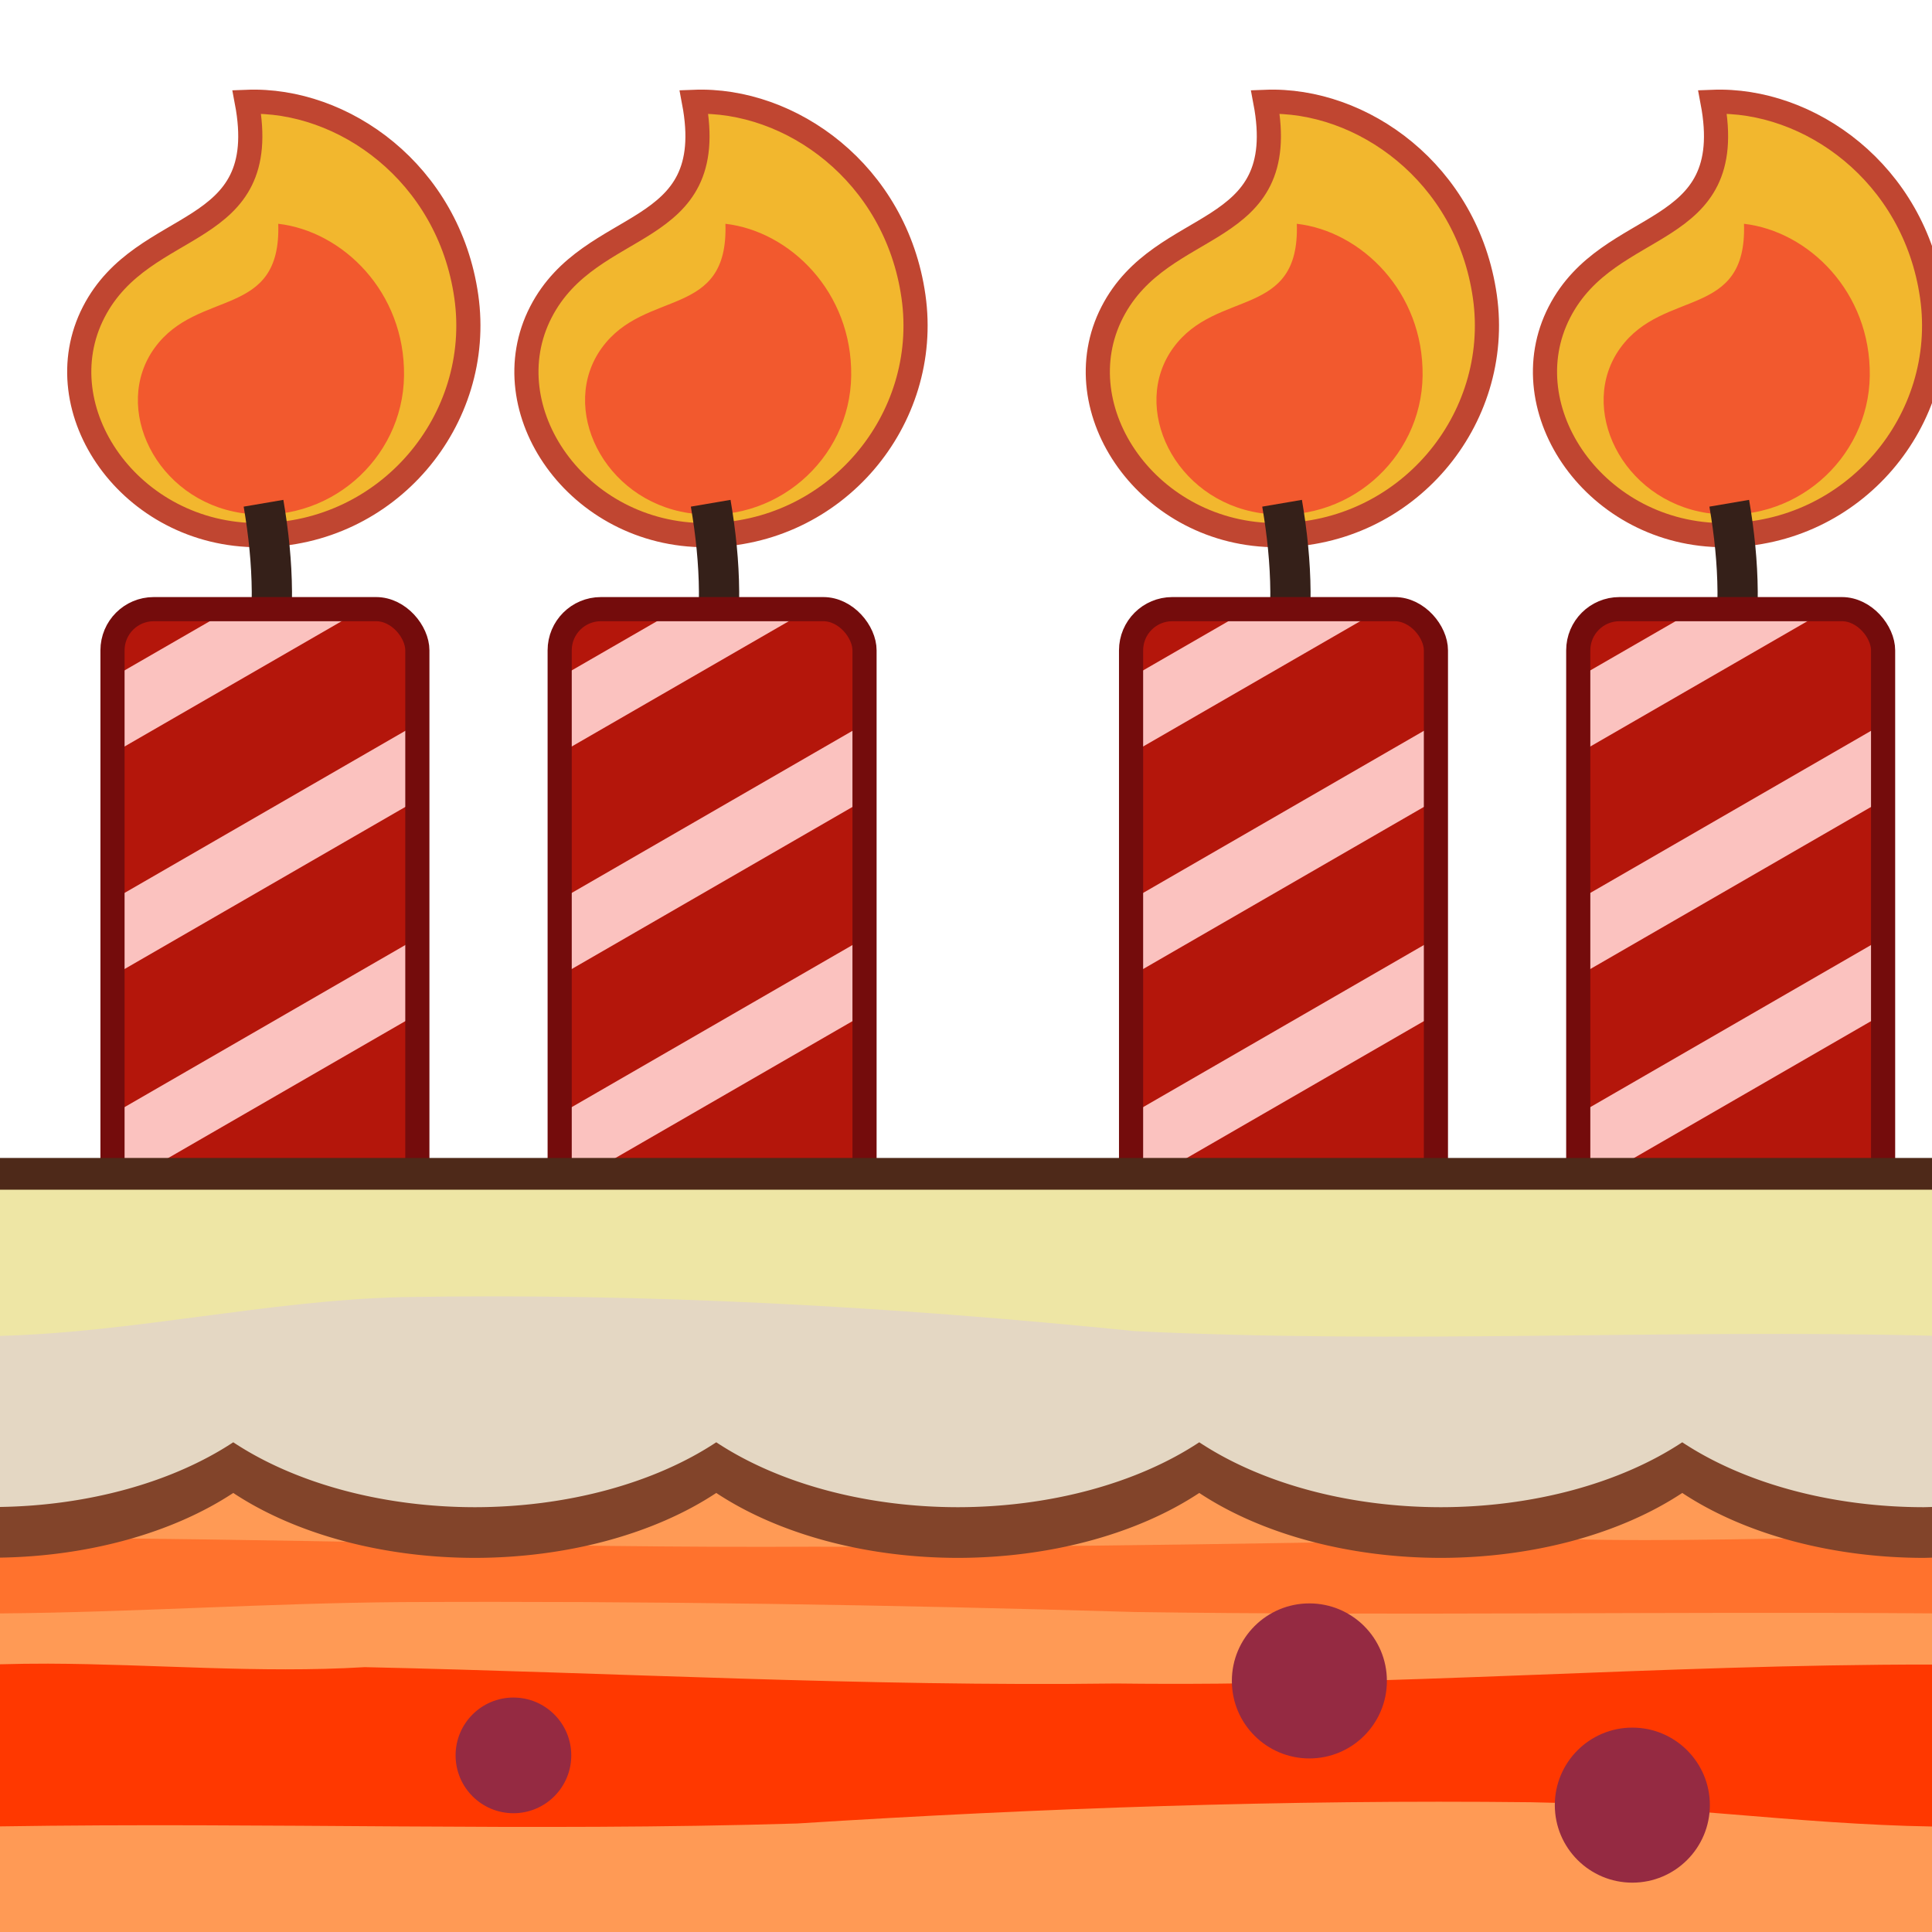 <?xml version="1.0" encoding="UTF-8" standalone="no"?>
<svg
   xmlns:dc="http://purl.org/dc/elements/1.1/"
   xmlns:cc="http://creativecommons.org/ns#"
   xmlns:rdf="http://www.w3.org/1999/02/22-rdf-syntax-ns#"
   xmlns:svg="http://www.w3.org/2000/svg"
   xmlns="http://www.w3.org/2000/svg"
   xmlns:xlink="http://www.w3.org/1999/xlink"
   viewBox="0 0 48 48"
   version="1.1"
   id="svg3344"
   height="100%"
   width="100%">
  <defs/>
  <g
     id="layer1">
    <use
       x="0"
       y="0"
       xlink:href="#g4519"
       id="use4575"
       transform="translate(11.11,0)"
       width="100%"
       height="100%" />
    <use
       x="0"
       y="0"
       xlink:href="#g4519"
       id="use4573"
       transform="translate(36.416,0)"
       width="100%"
       height="100%" />
    <use
       height="100%"
       width="100%"
       transform="translate(25.306,0)"
       id="use4569"
       xlink:href="#g4519"
       y="0"
       x="0" />
    <g
       transform="translate(-14.196,0)"
       id="g4519">
      <path
         style="fill:#f2b72e;fill-opacity:1;fill-rule:evenodd;stroke:#c04631;stroke-width:0.6;stroke-linecap:butt;stroke-linejoin:miter;stroke-miterlimit:4;stroke-dasharray:none;stroke-opacity:1"
         d="M 20.63,13.296 C 17.429,13.309 15.278,10.177 16.523,7.756 17.768,5.335 20.985,6.007 20.327,2.53 22.724,2.436 25.344,4.3 25.781,7.365 26.218,10.43 23.832,13.283 20.63,13.296 Z"
         id="path4500" />
      <path
         id="path4513"
         d="m 20.197,12.747 c -2.129,-0.322 -3.235,-2.627 -2.157,-4.107 1.078,-1.48 3.147,-0.701 3.069,-3.08 1.603,0.185 3.152,1.695 3.125,3.777 -0.027,2.082 -1.908,3.732 -4.037,3.409 z"
         style="fill:#f2592e;fill-opacity:1;fill-rule:evenodd;stroke:none;stroke-width:0.6;stroke-linecap:butt;stroke-linejoin:miter;stroke-miterlimit:4;stroke-dasharray:none;stroke-opacity:1" />
      <path
         style="fill:none;fill-rule:evenodd;stroke:#352019;stroke-width:1px;stroke-linecap:butt;stroke-linejoin:miter;stroke-opacity:1"
         d="m 20.743,12.503 c 0.254,1.488 0.302,2.93 -0.005,4.313"
         id="path4517" />
      <rect
         style="color:#000000;clip-rule:nonzero;display:inline;overflow:visible;visibility:visible;opacity:1;isolation:auto;mix-blend-mode:normal;color-interpolation:sRGB;color-interpolation-filters:linearRGB;solid-color:#000000;solid-opacity:1;fill:#b4160b;fill-opacity:1;fill-rule:nonzero;stroke:none;stroke-width:0.6;stroke-linecap:butt;stroke-linejoin:bevel;stroke-miterlimit:4;stroke-dasharray:none;stroke-dashoffset:0;stroke-opacity:1;marker:none;color-rendering:auto;image-rendering:auto;shape-rendering:auto;text-rendering:auto;enable-background:accumulate"
         id="rect4475"
         width="7.574"
         height="22.722"
         x="16.991"
         y="15.134"
         rx="1.024"
         ry="1.024" />
      <path
         style="color:#000000;clip-rule:nonzero;display:inline;overflow:visible;visibility:visible;opacity:1;isolation:auto;mix-blend-mode:normal;color-interpolation:sRGB;color-interpolation-filters:linearRGB;solid-color:#000000;solid-opacity:1;fill:#fbc2bf;fill-opacity:1;fill-rule:nonzero;stroke:none;stroke-width:0.6;stroke-linecap:butt;stroke-linejoin:bevel;stroke-miterlimit:4;stroke-dasharray:none;stroke-dashoffset:0;stroke-opacity:1;marker:none;color-rendering:auto;image-rendering:auto;shape-rendering:auto;text-rendering:auto;enable-background:accumulate"
         d="m 19.928,15.134 -2.938,1.695 0,1.891 6.213,-3.586 -3.275,0 z m 4.637,2.85 -7.574,4.373 0,1.891 7.574,-4.373 0,-1.891 z m 0,5.322 -7.574,4.373 0,1.891 7.574,-4.373 0,-1.891 z m 0,5.525 -7.574,4.373 0,1.893 7.574,-4.373 0,-1.893 z m 0,5.324 -6.412,3.701 3.277,0 3.135,-1.811 0,-1.891 z"
         id="rect4477" />
      <rect
         ry="1.024"
         rx="1.024"
         y="15.134"
         x="16.991"
         height="22.722"
         width="7.574"
         id="rect4498"
         style="color:#000000;clip-rule:nonzero;display:inline;overflow:visible;visibility:visible;opacity:1;isolation:auto;mix-blend-mode:normal;color-interpolation:sRGB;color-interpolation-filters:linearRGB;solid-color:#000000;solid-opacity:1;fill:none;fill-opacity:1;fill-rule:nonzero;stroke:#740c0c;stroke-width:0.6;stroke-linecap:butt;stroke-linejoin:bevel;stroke-miterlimit:4;stroke-dasharray:none;stroke-dashoffset:0;stroke-opacity:1;marker:none;color-rendering:auto;image-rendering:auto;shape-rendering:auto;text-rendering:auto;enable-background:accumulate" />
    </g>
    <g
       id="g4441">
      <path
         style="color:#000000;clip-rule:nonzero;display:inline;overflow:visible;visibility:visible;opacity:1;isolation:auto;mix-blend-mode:normal;color-interpolation:sRGB;color-interpolation-filters:linearRGB;solid-color:#000000;solid-opacity:1;fill:#ff9a55;fill-opacity:1;fill-rule:nonzero;stroke:none;stroke-width:10.8;stroke-linecap:butt;stroke-linejoin:bevel;stroke-miterlimit:4;stroke-dasharray:none;stroke-dashoffset:0;stroke-opacity:1;marker:none;color-rendering:auto;image-rendering:auto;shape-rendering:auto;text-rendering:auto;enable-background:accumulate"
         d="M 0,30.163 0,48 l 48,0 0,-17.837 -48,0 z"
         id="rect4174" />
      <path
         style="color:#000000;clip-rule:nonzero;display:inline;overflow:visible;visibility:visible;opacity:1;isolation:auto;mix-blend-mode:normal;color-interpolation:sRGB;color-interpolation-filters:linearRGB;solid-color:#000000;solid-opacity:1;fill:#ff3800;fill-opacity:1;fill-rule:nonzero;stroke:none;stroke-width:10.8;stroke-linecap:butt;stroke-linejoin:bevel;stroke-miterlimit:4;stroke-dasharray:none;stroke-dashoffset:0;stroke-opacity:1;marker:none;color-rendering:auto;image-rendering:auto;shape-rendering:auto;text-rendering:auto;enable-background:accumulate"
         d="M 1.195,41.333 C 0.797,41.332 0.398,41.338 0,41.349 l 0,4.027 c 6.602,-0.105 13.211,0.131 19.809,-0.072 6.053,-0.383 12.134,-0.596 18.221,-0.528 3.323,0.053 6.649,0.548 9.971,0.603 l 0,-4.024 C 41.245,41.35 34.49,41.911 27.736,41.826 21.503,41.907 15.287,41.556 9.062,41.42 6.443,41.577 3.816,41.343 1.195,41.333 Z"
         id="path4179" />
      <path
         id="path4241"
         d="m 46.805,38.198 c 0.398,-6.26e-4 0.797,0.002 1.195,0.007 l 0,1.879 C 41.398,40.035 34.789,40.145 28.191,40.05 22.138,39.871 16.057,39.772 9.971,39.804 6.648,39.828 3.322,40.059 0,40.085 L 0,38.207 c 6.755,-0.002 13.51,0.259 20.264,0.22 6.233,0.038 12.449,-0.126 18.674,-0.189 2.619,0.073 5.246,-0.036 7.867,-0.04 z"
         style="color:#000000;clip-rule:nonzero;display:inline;overflow:visible;visibility:visible;opacity:1;isolation:auto;mix-blend-mode:normal;color-interpolation:sRGB;color-interpolation-filters:linearRGB;solid-color:#000000;solid-opacity:1;fill:#ff722d;fill-opacity:1;fill-rule:nonzero;stroke:none;stroke-width:10.8;stroke-linecap:butt;stroke-linejoin:bevel;stroke-miterlimit:4;stroke-dasharray:none;stroke-dashoffset:0;stroke-opacity:1;marker:none;color-rendering:auto;image-rendering:auto;shape-rendering:auto;text-rendering:auto;enable-background:accumulate" />
      <path
         id="path4434"
         d="m 0,30.365 0,8.334 a 8.227,5.085 0 0 0 5.795,-1.607 8.227,5.085 0 0 0 6.002,1.613 8.227,5.085 0 0 0 5.998,-1.613 8.227,5.085 0 0 0 6.002,1.613 8.227,5.085 0 0 0 5.998,-1.613 8.227,5.085 0 0 0 6.002,1.613 8.227,5.085 0 0 0 5.998,-1.613 8.227,5.085 0 0 0 6.002,1.613 A 8.227,5.085 0 0 0 48,38.699 l 0,-8.334 -48,0 z"
         style="color:#000000;clip-rule:nonzero;display:inline;overflow:visible;visibility:visible;opacity:1;isolation:auto;mix-blend-mode:normal;color-interpolation:sRGB;color-interpolation-filters:linearRGB;solid-color:#000000;solid-opacity:1;fill:#82442a;fill-opacity:1;fill-rule:nonzero;stroke:none;stroke-width:10.8;stroke-linecap:butt;stroke-linejoin:bevel;stroke-miterlimit:4;stroke-dasharray:none;stroke-dashoffset:0;stroke-opacity:1;marker:none;color-rendering:auto;image-rendering:auto;shape-rendering:auto;text-rendering:auto;enable-background:accumulate" />
      <circle
         style="color:#000000;clip-rule:nonzero;display:inline;overflow:visible;visibility:visible;opacity:1;isolation:auto;mix-blend-mode:normal;color-interpolation:sRGB;color-interpolation-filters:linearRGB;solid-color:#000000;solid-opacity:1;fill:#952a42;fill-opacity:1;fill-rule:nonzero;stroke:none;stroke-width:10.8;stroke-linecap:butt;stroke-linejoin:bevel;stroke-miterlimit:4;stroke-dasharray:none;stroke-dashoffset:0;stroke-opacity:1;marker:none;color-rendering:auto;image-rendering:auto;shape-rendering:auto;text-rendering:auto;enable-background:accumulate"
         id="path4254"
         cx="32.531"
         cy="41.762"
         r="1.926" />
      <path
         style="color:#000000;clip-rule:nonzero;display:inline;overflow:visible;visibility:visible;opacity:1;isolation:auto;mix-blend-mode:normal;color-interpolation:sRGB;color-interpolation-filters:linearRGB;solid-color:#000000;solid-opacity:1;fill:#e4d7c3;fill-opacity:1;fill-rule:nonzero;stroke:none;stroke-width:10.8;stroke-linecap:butt;stroke-linejoin:bevel;stroke-miterlimit:4;stroke-dasharray:none;stroke-dashoffset:0;stroke-opacity:1;marker:none;color-rendering:auto;image-rendering:auto;shape-rendering:auto;text-rendering:auto;enable-background:accumulate"
         d="m 0,29.106 0,8.334 a 8.227,5.085 0 0 0 5.795,-1.607 8.227,5.085 0 0 0 6.002,1.613 8.227,5.085 0 0 0 5.998,-1.613 8.227,5.085 0 0 0 6.002,1.613 8.227,5.085 0 0 0 5.998,-1.613 8.227,5.085 0 0 0 6.002,1.613 8.227,5.085 0 0 0 5.998,-1.613 8.227,5.085 0 0 0 6.002,1.613 A 8.227,5.085 0 0 0 48,37.44 l 0,-8.334 -48,0 z"
         id="path4211" />
      <path
         style="color:#000000;clip-rule:nonzero;display:inline;overflow:visible;visibility:visible;opacity:1;isolation:auto;mix-blend-mode:normal;color-interpolation:sRGB;color-interpolation-filters:linearRGB;solid-color:#000000;solid-opacity:1;fill:#eee6a5;fill-opacity:1;fill-rule:nonzero;stroke:none;stroke-width:10.8;stroke-linecap:butt;stroke-linejoin:bevel;stroke-miterlimit:4;stroke-dasharray:none;stroke-dashoffset:0;stroke-opacity:1;marker:none;color-rendering:auto;image-rendering:auto;shape-rendering:auto;text-rendering:auto;enable-background:accumulate"
         d="m 0,29.106 0,4.084 C 3.322,33.103 6.648,32.312 9.971,32.227 16.057,32.119 22.138,32.459 28.191,33.071 34.789,33.396 41.398,33.019 48,33.186 l 0,-4.08 -48,0 z"
         id="path4243" />
      <path
         style="color:#000000;clip-rule:nonzero;display:inline;overflow:visible;visibility:visible;opacity:1;isolation:auto;mix-blend-mode:normal;color-interpolation:sRGB;color-interpolation-filters:linearRGB;solid-color:#000000;solid-opacity:1;fill:#4e2919;fill-opacity:1;fill-rule:nonzero;stroke:none;stroke-width:0.6;stroke-linecap:butt;stroke-linejoin:bevel;stroke-miterlimit:4;stroke-dasharray:none;stroke-dashoffset:0;stroke-opacity:1;marker:none;color-rendering:auto;image-rendering:auto;shape-rendering:auto;text-rendering:auto;enable-background:accumulate"
         d="m 0,28.769 0,0.789 48,0 0,-0.789 -48,0 z"
         id="rect4436" />
      <circle
         r="1.437"
         cy="43.612"
         cx="12.756"
         id="circle4571"
         style="color:#000000;clip-rule:nonzero;display:inline;overflow:visible;visibility:visible;opacity:1;isolation:auto;mix-blend-mode:normal;color-interpolation:sRGB;color-interpolation-filters:linearRGB;solid-color:#000000;solid-opacity:1;fill:#952a42;fill-opacity:1;fill-rule:nonzero;stroke:none;stroke-width:10.8;stroke-linecap:butt;stroke-linejoin:bevel;stroke-miterlimit:4;stroke-dasharray:none;stroke-dashoffset:0;stroke-opacity:1;marker:none;color-rendering:auto;image-rendering:auto;shape-rendering:auto;text-rendering:auto;enable-background:accumulate" />
      <circle
         r="1.926"
         cy="44.848"
         cx="40.555"
         id="circle4577"
         style="color:#000000;clip-rule:nonzero;display:inline;overflow:visible;visibility:visible;opacity:1;isolation:auto;mix-blend-mode:normal;color-interpolation:sRGB;color-interpolation-filters:linearRGB;solid-color:#000000;solid-opacity:1;fill:#952a42;fill-opacity:1;fill-rule:nonzero;stroke:none;stroke-width:10.8;stroke-linecap:butt;stroke-linejoin:bevel;stroke-miterlimit:4;stroke-dasharray:none;stroke-dashoffset:0;stroke-opacity:1;marker:none;color-rendering:auto;image-rendering:auto;shape-rendering:auto;text-rendering:auto;enable-background:accumulate" />
    </g>
  </g>
</svg>
